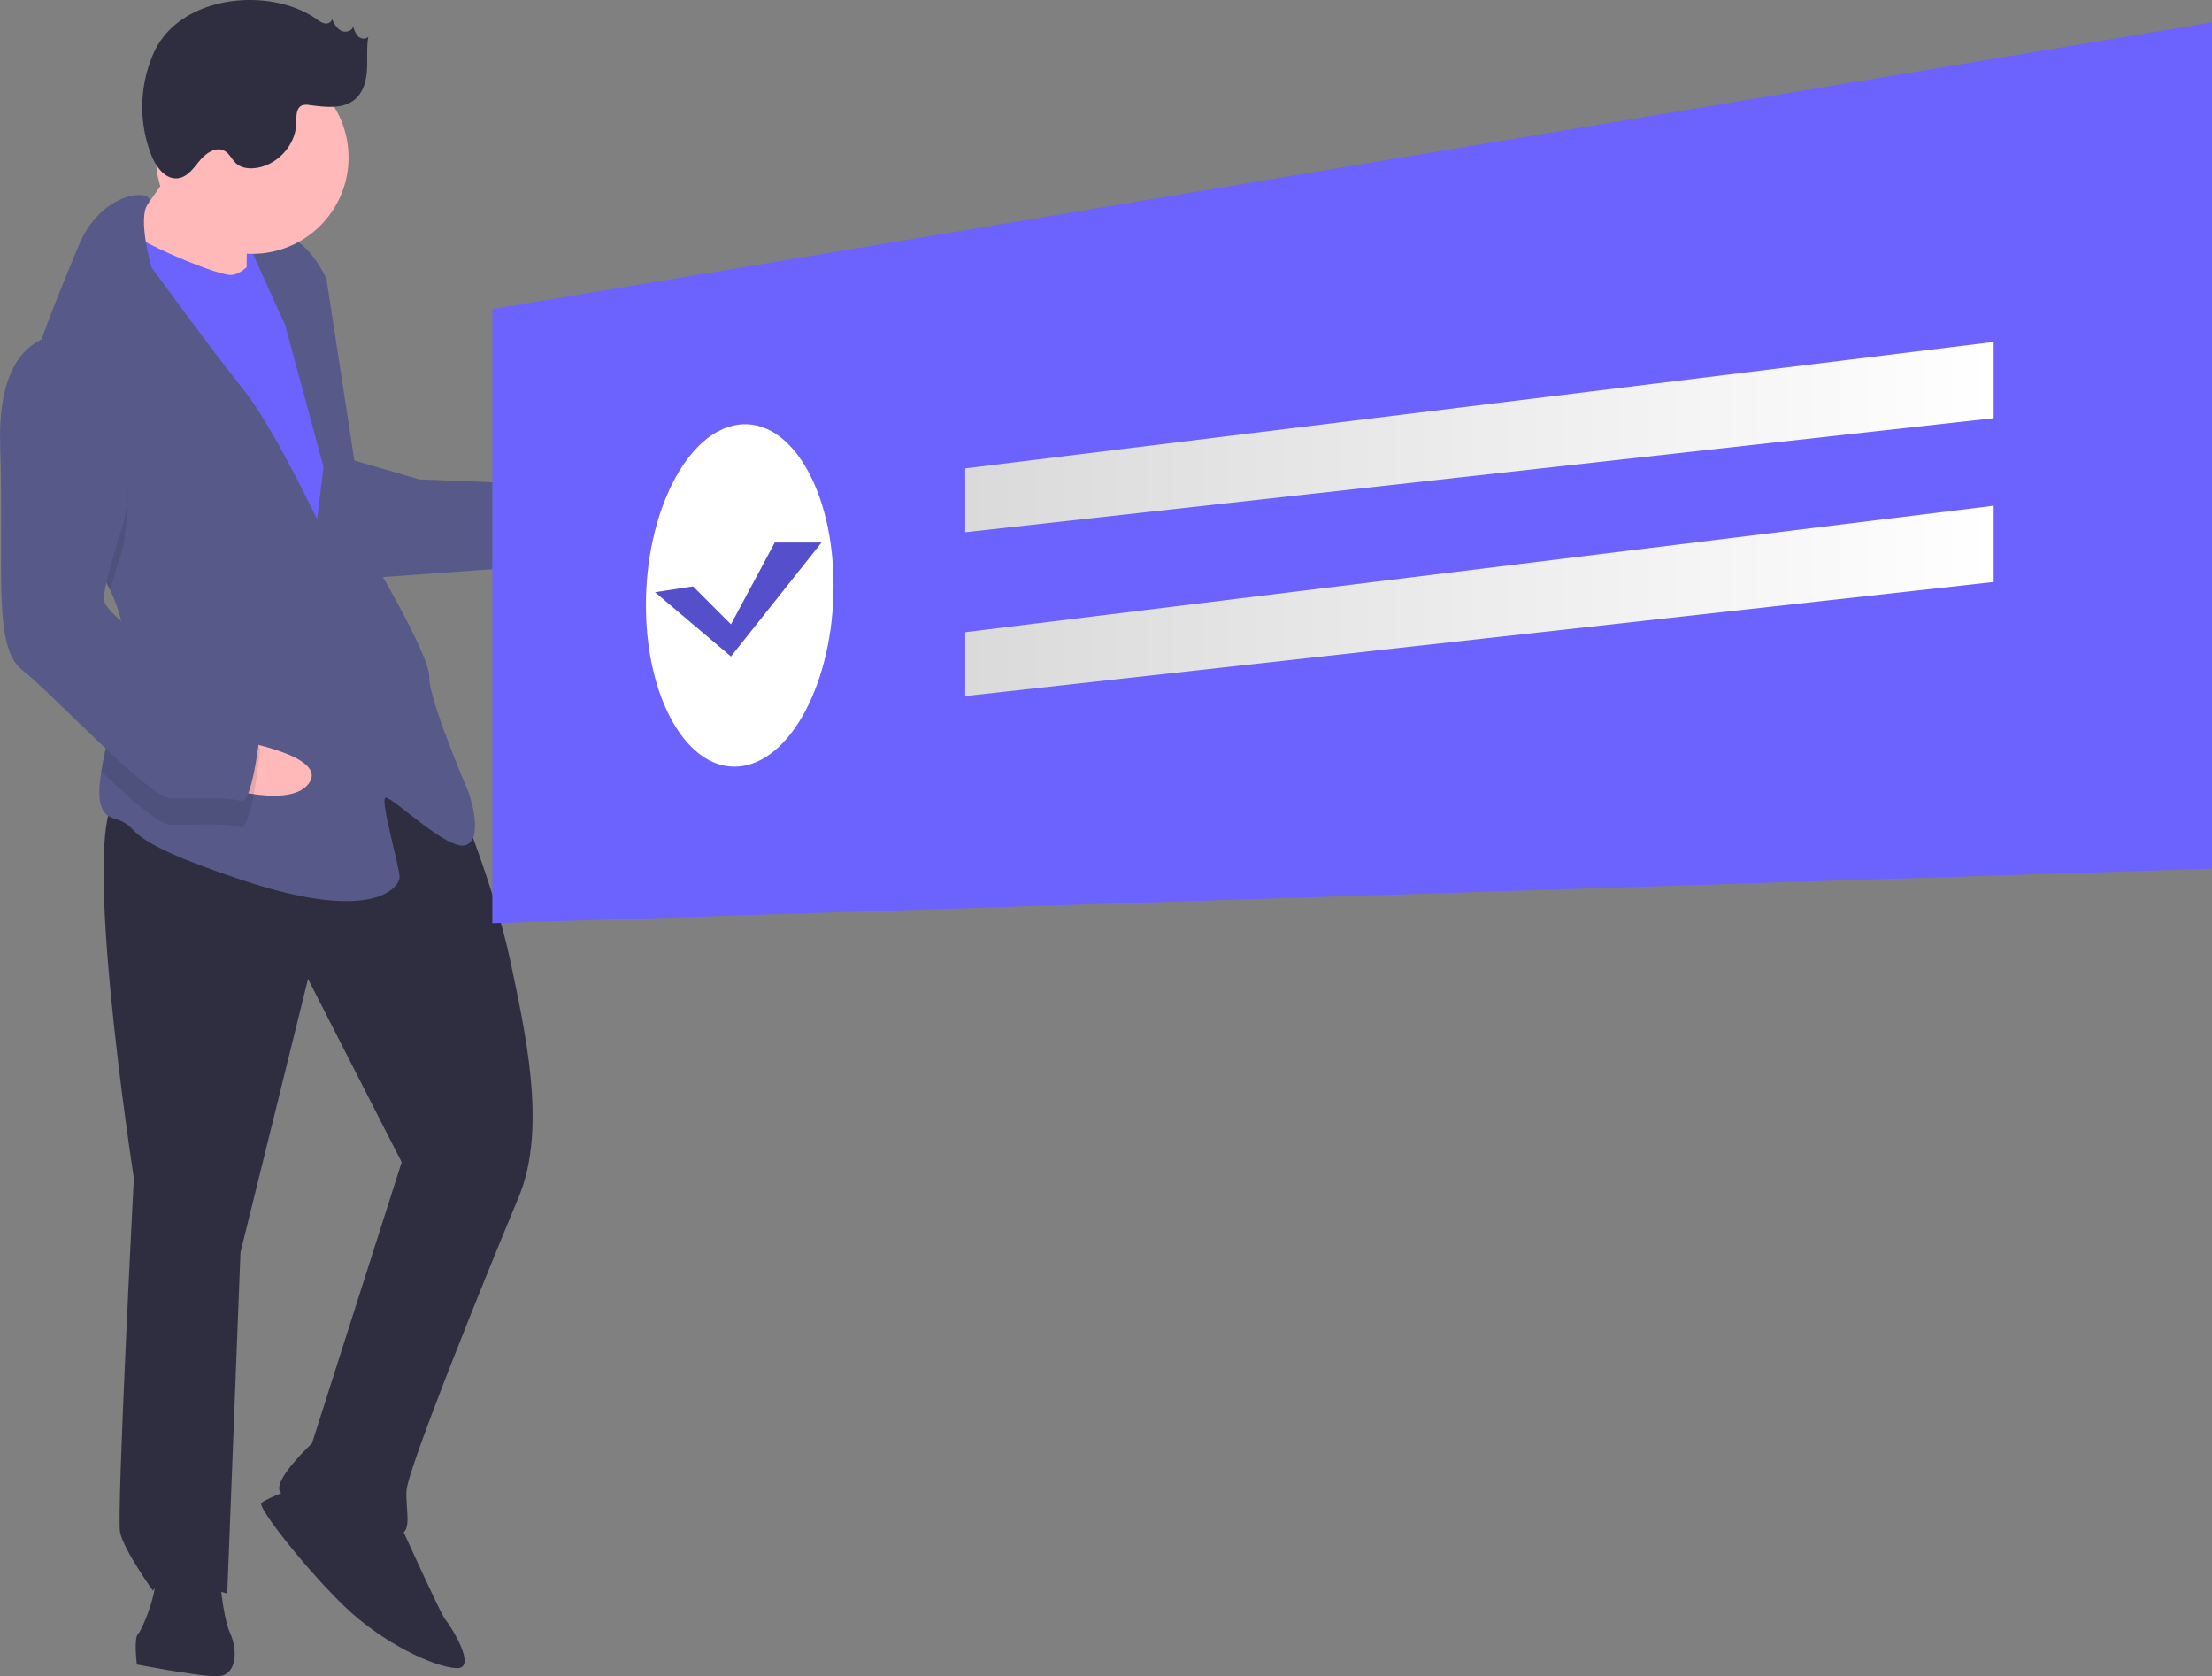 <svg xmlns="http://www.w3.org/2000/svg" xmlns:xlink="http://www.w3.org/1999/xlink" id="e0434867-4dbf-4b6d-811e-d575985e7b91" data-name="Layer 1" width="873.527" height="661.922" viewBox="0 0 873.527 661.922" class="injected-svg gridItem__media"><rect x="0" y="0" width="873.527" height="661.922" fill="#808080" stroke="none"/><defs><linearGradient id="b66d5b2e-2a7e-4a85-b9c3-ae278fa45bee-2234" x1="381.182" y1="172.59" x2="787.292" y2="172.59" gradientUnits="userSpaceOnUse"><stop offset="0" stop-color="#dadada"></stop><stop offset="1" stop-color="#fff"></stop></linearGradient><linearGradient id="e0ad699f-4c97-4d99-9072-527ef1d2ca0a-2235" x1="381.182" y1="237.267" x2="787.292" y2="237.267" xlink:href="#b66d5b2e-2a7e-4a85-b9c3-ae278fa45bee-2234"></linearGradient></defs><title>Checklist</title><rect x="251.774" y="206.363" width="24.201" height="31.116" transform="translate(355.715 334.861) rotate(-177.779)" fill="#6c63ff"></rect><path d="M361.475,314.798s33.489-16.001,32.954-2.182-33.757,22.91-33.757,22.91Z" transform="translate(-163.236 -119.039)" fill="#ffb9b9"></path><path d="M343.101,431.722s15.8,38.672,21.638,66.577,14.728,66.309,3.292,93.545-43.949,107.282-44.284,115.919,2.785,17.407-4.125,17.14-44.509-12.106-46.036-17.355,12.828-18.532,12.828-18.532l35.446-111.072-36.983-72.362-26.675,107.952-5.225,134.733s-25.642-7.914-29.365-1.139c0,0-11.489-16.015-12.948-22.991S216.091,584.222,216.091,584.222s-23.537-151.418-4.537-150.681S304.979,388.725,343.101,431.722Z" transform="translate(-163.236 -119.039)" fill="#2f2e41"></path><path d="M319.89,717.993s17.527,38.739,19.188,40.533,13.082,19.537,4.445,19.202-29.03-9.775-44.04-24.197-34.801-39.408-33.006-41.069,14.087-6.374,14.087-6.374Z" transform="translate(-163.236 -119.039)" fill="#2f2e41"></path><path d="M249.858,739.497s1.058,17.34,4.244,24.384,2.785,17.407-5.852,17.073-30.958-4.66-30.958-4.66-1.325-10.431.469-12.091,9.441-20.393,6.187-25.709S249.858,739.497,249.858,739.497Z" transform="translate(-163.236 -119.039)" fill="#2f2e41"></path><path d="M237.081,176.768S218.669,205.464,211.492,212.105s13.015,21.264,13.015,21.264l36.14,4.861s-.455-32.887,1.407-36.274S237.081,176.768,237.081,176.768Z" transform="translate(-163.236 -119.039)" fill="#ffb9b9"></path><path d="M268.494,214.315s-7.445,13.551-14.355,13.283S211.492,212.105,209.965,206.856s-11.838,37.6-11.838,37.6l87.449,153.897,21.331-14.742L296.572,293.252l-8.489-48.768Z" transform="translate(-163.236 -119.039)" fill="#6c63ff"></path><path d="M206.74,352.046c3.488,7.297,5.667,14.907,5.365,22.697-.013.345-.027.691-.057,1.036-.828,15.987-6.717,34.477-8.83,47.923-1.533,9.646-1.097,16.686,4.548,18.341,13.685,3.991-1.995,6.842,50.95,24.465s62.185,2.411,62.319-1.043-7.498-29.7-5.704-31.36,25.106,21.733,32.15,18.546.804-20.728.804-20.728S332.416,394.979,332.751,386.342s-24.035-49.371-24.035-49.371L292.141,229.072s-6.374-14.087-14.943-16.149-15.68,2.852-15.68,2.852L275.858,247.47l15.13,55.945L288.457,324.076s-17.594-37.011-29.15-51.299-36.193-48.112-36.193-48.112-5.752-19.408-1.41-25.208c4.343-5.817-18.113-6.688-27.687,17.16-5.075,12.639-13.313,31.488-18.474,49.037-4.599,15.547-6.771,30.081-2.215,38.388C180.291,316.733,197.809,333.415,206.74,352.046Z" transform="translate(-163.236 -119.039)" fill="#575a89"></path><path d="M173.327,304.042c6.964,12.691,24.482,29.372,33.412,48.004,2.333-8.404,5.178-17.099,5.178-17.099s10.914-58.395-21.37-73.486a21.606,21.606,0,0,0-15.006,4.193C170.944,281.201,168.771,295.735,173.327,304.042Z" transform="translate(-163.236 -119.039)" opacity="0.1"></path><path d="M301.486,300.362l27.37,7.981,38.002,1.474,3.909,33.021-62.453,4.498S292.716,303.482,301.486,300.362Z" transform="translate(-163.236 -119.039)" fill="#575a89"></path><path d="M256.856,411.388s36.615,6.075,28.258,17.093-40.794-.566-40.794-.566Z" transform="translate(-163.236 -119.039)" fill="#ffb9b9"></path><path d="M212.047,375.779c-.828,15.987-6.717,34.477-8.83,47.923,11.664,11.04,22.756,20.777,26.936,20.939,8.637.335,22.523-.857,27.638,1.072S265.906,414.889,265.906,414.889s-3.053-10.498-16.671-16.216C240.044,394.805,222.424,384.313,212.047,375.779Z" transform="translate(-163.236 -119.039)" opacity="0.1"></path><path d="M190.95,251.097s-29.231-4.593-27.652,43.906-3.081,79.458,8.675,88.564,49.945,50.375,58.582,50.71,22.523-.857,27.638,1.072,8.115-30.824,8.115-30.824-3.053-10.498-16.671-16.216-45.701-25.991-45.433-32.901,8.115-30.824,8.115-30.824S223.234,266.189,190.95,251.097Z" transform="translate(-163.236 -119.039)" fill="#575a89"></path><circle cx="99.621" cy="62.189" r="38.03" fill="#ffb9b9"></circle><path d="M288.464,126.719a7.343,7.343,0,0,0,3.198,1.605c1.197.144,2.6-.626,2.644-1.832.87,1.804,1.852,3.728,3.628,4.654s4.523.15,4.779-1.837a8.385,8.385,0,0,0,1.93,4.074c1.102,1.051,3.101,1.316,4.063.136-.778,4.252-.298,8.624-.542,12.939s-1.395,8.89-4.655,11.728c-4.755,4.138-11.905,3.117-18.159,2.333a5.512,5.512,0,0,0-2.846.156c-2.342.998-2.236,4.258-2.267,6.803-.111,8.914-7.676,17.119-16.552,17.95-2.472.232-5.149-.114-7.042-1.719-1.776-1.505-2.683-3.958-4.718-5.089-3.31-1.839-7.324.843-9.744,3.756s-4.805,6.495-8.554,7.028c-4.958.705-8.735-4.348-10.587-9.001a52.47,52.47,0,0,1,1.043-40.77C234.435,117.065,269.801,113.495,288.464,126.719Z" transform="translate(-163.236 -119.039)" fill="#2f2e41"></path><polygon points="194.425 122.009 873.527 8.825 873.527 342.986 194.425 364.545 194.425 122.009" fill="#6c63ff"></polygon><path d="M492.404,350.332c0-37.971-17.065-66.416-37.728-63.586-20.246,2.773-36.361,34.647-36.361,71.243s16.115,65.139,36.361,63.727C475.339,420.275,492.404,388.303,492.404,350.332Z" transform="translate(-163.236 -119.039)" fill="#fff"></path><polygon points="787.292 165.126 381.182 210.152 381.182 184.937 787.292 135.028 787.292 165.126" fill="url(#b66d5b2e-2a7e-4a85-b9c3-ae278fa45bee-2234)"></polygon><polygon points="787.292 229.803 381.182 274.829 381.182 249.613 787.292 199.704 787.292 229.803" fill="url(#e0ad699f-4c97-4d99-9072-527ef1d2ca0a-2235)"></polygon><polygon points="258.7 233.84 273.683 231.534 288.667 246.518 305.956 214.245 324.398 214.245 288.667 259.197 258.7 233.84" fill="#6c63ff"></polygon><polygon points="258.7 233.84 273.683 231.534 288.667 246.518 305.956 214.245 324.398 214.245 288.667 259.197 258.7 233.84" opacity="0.2"></polygon></svg>
